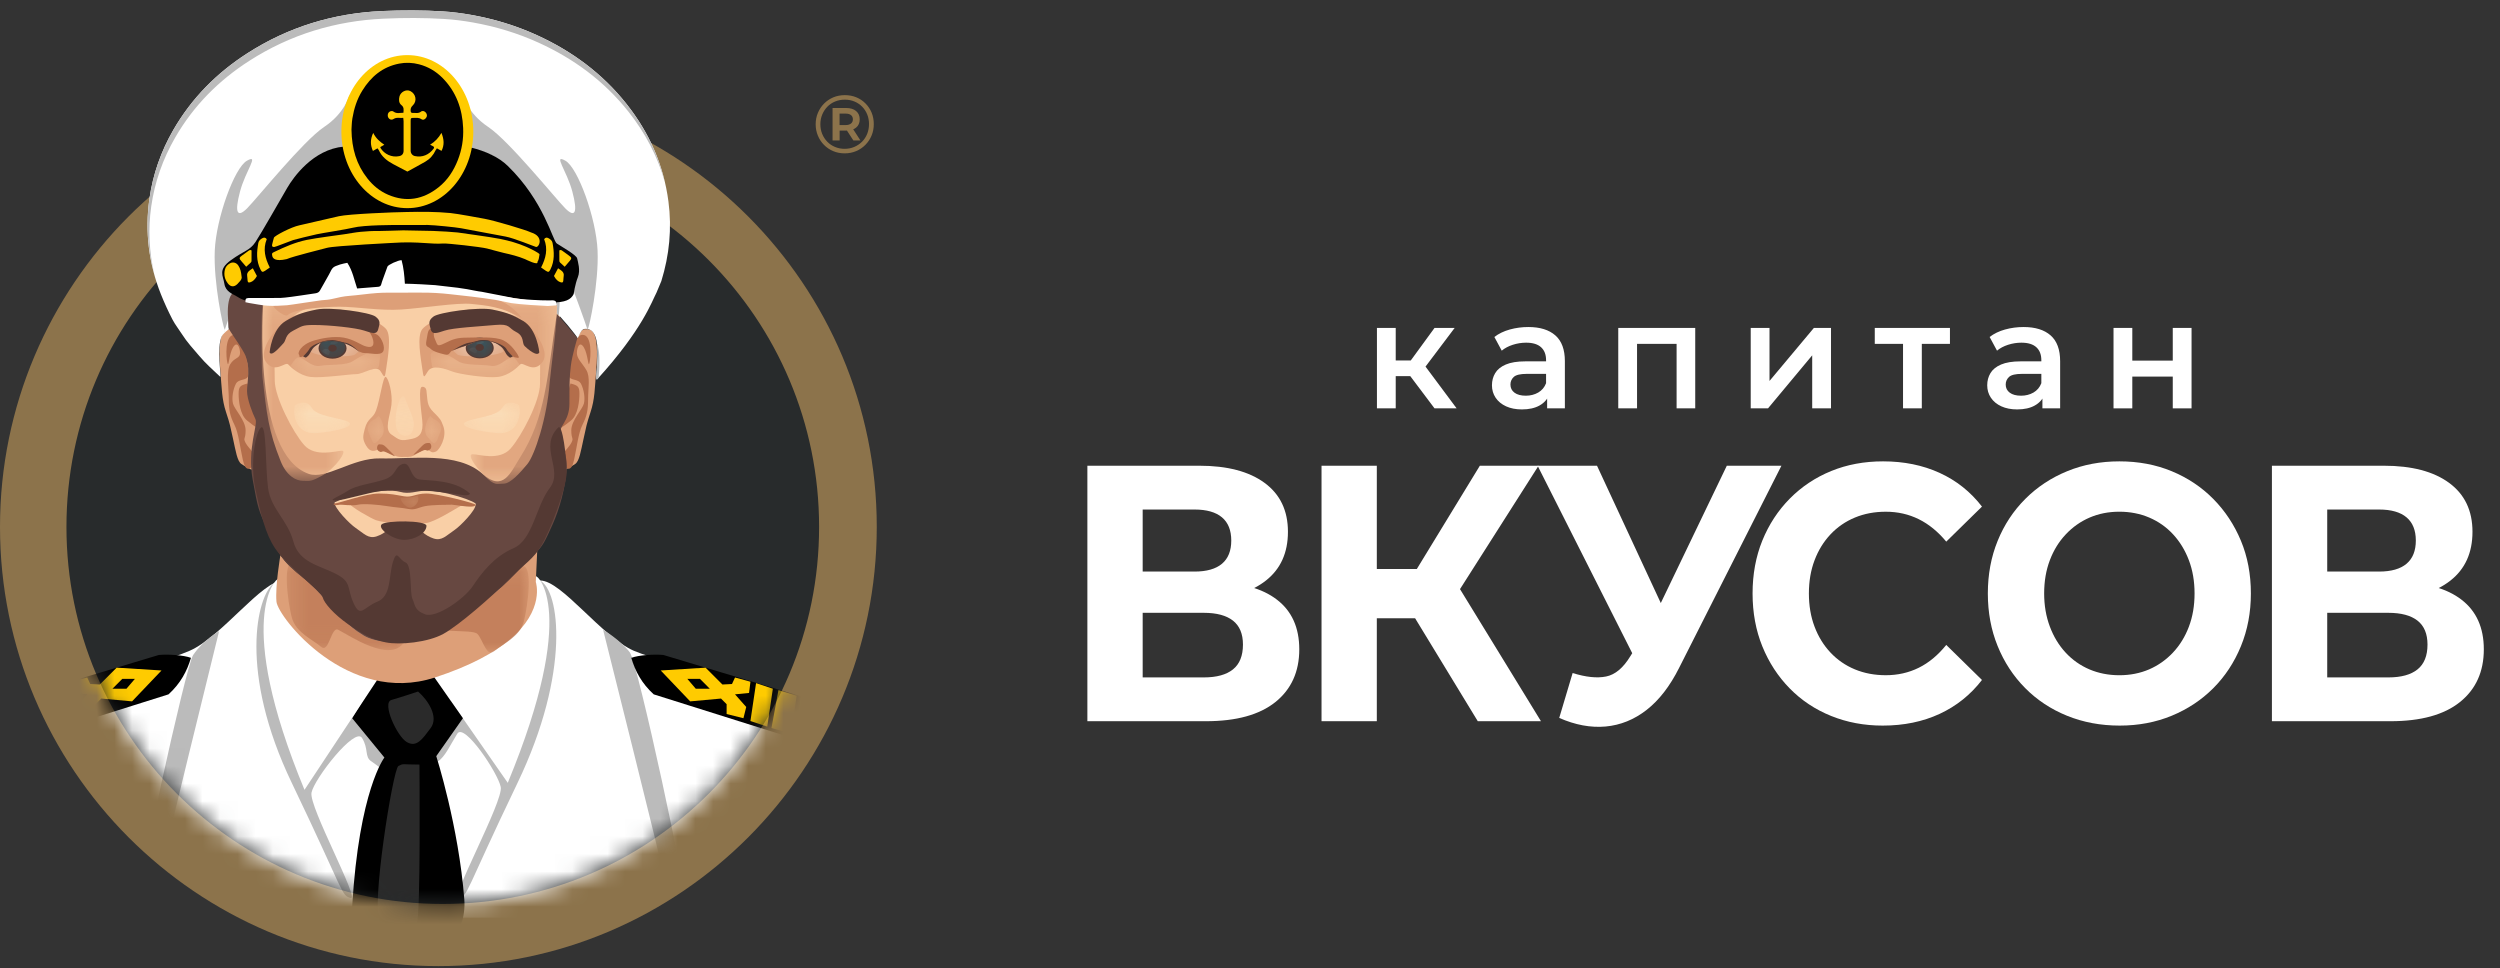 <svg width="142" height="55" viewBox="0 0 142 55" fill="none" xmlns="http://www.w3.org/2000/svg">
<rect x="0" y="0" width="142" height="55" fill="#333333" stroke="none"/>
<path d="M25.378 12.771C15.535 12.771 7.528 20.793 7.528 30.654C7.528 40.515 15.535 48.538 25.378 48.538C35.221 48.538 43.229 40.515 43.229 30.654C43.229 20.793 35.221 12.771 25.378 12.771Z" fill="#1D1D1B"/>
<path d="M0 29.929C0 16.174 11.17 4.983 24.9 4.983C38.63 4.983 49.8 16.174 49.8 29.929C49.8 43.684 38.63 54.875 24.9 54.875C11.17 54.875 0 43.684 0 29.929Z" fill="#8C734B"/>
<path d="M46.525 29.929C46.525 41.756 36.955 51.344 25.149 51.344C13.345 51.344 3.774 41.756 3.774 29.929C3.774 18.102 13.345 8.514 25.149 8.514C36.955 8.514 46.525 18.102 46.525 29.929Z" fill="#282B2C"/>
<mask id="mask0_238_1372" style="mask-type:luminance" maskUnits="userSpaceOnUse" x="3" y="0" width="44" height="52">
<path d="M3.774 -1.90735e-05V29.929C3.774 41.756 13.344 51.343 25.15 51.343C36.955 51.343 46.525 41.756 46.525 29.929V-1.90735e-05H3.774Z" fill="white"/>
</mask>
<g mask="url(#mask0_238_1372)">
<path d="M17.632 41.777C17.678 41.658 17.673 41.561 17.613 41.456C17.457 41.633 17.461 41.712 17.632 41.777Z" fill="black"/>
<path d="M17.851 39.912C17.753 39.94 17.741 39.998 17.774 40.07C17.779 40.081 17.824 40.088 17.837 40.079C17.897 40.036 17.901 39.981 17.851 39.912Z" fill="black"/>
<path d="M17.687 40.599C17.681 40.627 17.672 40.656 17.671 40.684C17.67 40.707 17.681 40.729 17.723 40.753C17.727 40.702 17.732 40.652 17.736 40.602C17.72 40.601 17.703 40.6 17.687 40.599Z" fill="black"/>
<path d="M20.615 40.755H20.614L20.613 40.752L20.615 40.755Z" fill="black"/>
<path fill-rule="evenodd" clip-rule="evenodd" d="M-6.751 42.47L-0.222 40.476C-0.222 40.476 8.935 37.764 10.766 36.966C12.598 36.168 14.875 32.971 16.085 32.974C17.012 32.976 21.392 34.195 23.387 34.764C25.382 34.195 29.761 32.976 30.688 32.974C31.899 32.971 34.176 36.168 36.007 36.966C37.839 37.764 47.473 40.077 47.473 40.077L52.808 44.704L53.047 52.122H-6.274L-6.751 42.47Z" fill="white"/>
<path fill-rule="evenodd" clip-rule="evenodd" d="M34.256 35.769C34.256 35.769 37.6 49.091 37.838 50.288C38.078 51.485 38.794 51.883 38.953 51.485C39.113 51.086 36.23 37.639 35.768 37.046C35.211 36.328 34.256 35.769 34.256 35.769Z" fill="#BBBBBB"/>
<path fill-rule="evenodd" clip-rule="evenodd" d="M12.445 35.849C12.445 35.849 9.141 49.251 8.902 50.447C8.663 51.644 7.946 52.043 7.787 51.644C7.628 51.245 10.552 37.83 10.972 37.205C11.563 36.328 12.445 35.849 12.445 35.849Z" fill="#BBBBBB"/>
<path fill-rule="evenodd" clip-rule="evenodd" d="M30.672 32.977C31.787 33.535 32.424 38.163 29.398 44.465C26.372 50.766 26.611 50.846 26.054 51.006C25.497 51.165 28.602 45.501 28.443 44.704C28.284 43.906 26.372 41.034 25.975 41.672C25.576 42.31 25.281 42.989 24.872 43.248C24.462 43.507 23.705 44.298 23.486 43.424C23.267 42.55 23.347 39.279 23.347 39.279C23.347 39.279 26.691 40.795 27.885 38.801C29.08 36.806 30.672 32.977 30.672 32.977Z" fill="#BBBBBB"/>
<path fill-rule="evenodd" clip-rule="evenodd" d="M15.544 33.137C14.588 33.855 13.545 38.163 16.571 44.464C19.596 50.766 19.358 50.846 19.915 51.006C20.473 51.165 17.535 45.82 17.693 45.023C17.853 44.225 20.162 41.274 20.56 41.912C20.958 42.55 20.688 42.989 21.098 43.248C21.508 43.507 22.264 44.298 22.483 43.424C22.702 42.55 22.622 39.279 22.622 39.279C22.622 39.279 19.278 40.795 18.084 38.801C16.89 36.806 15.544 33.137 15.544 33.137Z" fill="#BBBBBB"/>
<path fill-rule="evenodd" clip-rule="evenodd" d="M30.448 32.737C30.513 32.658 32.902 34.653 28.841 44.465L24.621 38.402C24.621 38.402 27.097 36.781 30.448 32.737Z" fill="white"/>
<path fill-rule="evenodd" clip-rule="evenodd" d="M24.621 38.402C23.984 38.322 21.356 38.561 21.356 38.561L20.003 40.795L21.834 43.028C21.834 43.028 20.401 44.863 20.003 51.484C19.604 58.106 26.691 55.233 26.373 51.085C26.054 46.937 24.78 42.949 24.78 42.949L26.293 40.795L24.621 38.402Z" fill="black"/>
<path fill-rule="evenodd" clip-rule="evenodd" d="M23.825 43.428C22.789 43.428 22.949 43.348 22.631 43.507C22.312 43.667 21.038 51.804 21.595 52.202C22.152 52.601 23.427 52.601 23.665 52.442C23.904 52.282 23.825 43.428 23.825 43.428Z" fill="#2A2A2A"/>
<path fill-rule="evenodd" clip-rule="evenodd" d="M15.783 32.898C15.717 32.819 13.234 35.051 17.295 44.863L21.411 38.641C21.411 38.641 19.133 36.941 15.783 32.898Z" fill="white"/>
<path fill-rule="evenodd" clip-rule="evenodd" d="M31.548 17.262C32.185 17.905 31.469 18.233 31.548 20.055C31.628 21.875 30.991 27.122 30.274 28.3C29.558 29.478 28.293 30.378 27.726 30.425C26.771 30.505 18.41 30.764 17.773 30.228C17.136 29.693 14.986 27.256 14.827 24.043C14.668 20.829 14.031 18.092 14.748 17.342C15.464 16.592 24.78 16.624 26.293 16.624C27.806 16.624 31.548 17.262 31.548 17.262Z" fill="#F9CFA6"/>
<path fill-rule="evenodd" clip-rule="evenodd" d="M12.518 21.091C12.598 22.049 12.598 22.687 12.837 23.404C13.075 24.122 13.075 24.202 13.235 24.92C13.39 25.621 13.473 26.197 13.712 26.356C13.951 26.515 14.107 26.584 14.27 26.675C14.432 26.766 14.668 25 14.508 23.804C14.349 22.607 14.42 21.561 14.026 20.449C13.633 19.336 13.473 18.698 13.155 18.698C12.837 18.698 12.31 18.595 12.518 21.091Z" fill="#DD9F78"/>
<path fill-rule="evenodd" clip-rule="evenodd" d="M14.061 21.782C13.633 21.889 13.553 21.969 13.553 22.368C13.553 22.767 13.633 23.564 14.031 23.883C14.429 24.203 14.827 24.521 14.748 24.123C14.668 23.724 14.061 21.782 14.061 21.782Z" fill="#B46E4B"/>
<path fill-rule="evenodd" clip-rule="evenodd" d="M14.096 21.344C14.028 21.641 13.553 21.49 13.394 21.809C13.234 22.128 13.155 22.607 13.234 22.926C13.314 23.245 13.951 23.883 13.951 24.442C13.951 25 13.792 24.841 13.951 25.159C14.11 25.479 14.827 26.037 14.509 26.356C14.19 26.675 13.951 26.835 13.792 26.117C13.633 25.399 13.553 24.601 13.314 24.123C13.075 23.644 12.996 23.325 12.996 22.686C12.996 22.048 12.836 21.091 13.075 20.692C13.314 20.293 13.633 20.373 13.633 20.054C13.633 19.735 13.473 19.337 13.234 19.735C12.996 20.134 12.996 20.932 12.916 20.613C12.836 20.293 12.757 19.017 13.314 19.017C13.872 19.017 14.19 20.932 14.096 21.344Z" fill="#B46E4B"/>
<path fill-rule="evenodd" clip-rule="evenodd" d="M33.863 21.091C33.783 22.049 33.783 22.687 33.544 23.404C33.306 24.122 33.306 24.202 33.147 24.92C32.991 25.621 32.908 26.197 32.669 26.356C32.43 26.515 32.274 26.584 32.111 26.675C31.949 26.766 31.713 25 31.872 23.804C32.032 22.607 31.961 21.561 32.355 20.449C32.748 19.336 32.908 18.698 33.226 18.698C33.544 18.698 34.071 18.595 33.863 21.091Z" fill="#DD9F78"/>
<path fill-rule="evenodd" clip-rule="evenodd" d="M32.404 21.782C32.833 21.889 32.912 21.969 32.912 22.368C32.912 22.767 32.833 23.564 32.434 23.883C32.036 24.203 31.638 24.521 31.718 24.123C31.797 23.724 32.404 21.782 32.404 21.782Z" fill="#B46E4B"/>
<path fill-rule="evenodd" clip-rule="evenodd" d="M32.304 21.344C32.372 21.641 32.847 21.49 33.006 21.809C33.165 22.128 33.245 22.607 33.165 22.926C33.086 23.245 32.449 23.883 32.449 24.442C32.449 25 32.608 24.841 32.449 25.159C32.289 25.479 31.573 26.037 31.891 26.356C32.21 26.675 32.449 26.835 32.608 26.117C32.767 25.399 32.847 24.601 33.086 24.123C33.325 23.644 33.404 23.325 33.404 22.686C33.404 22.048 33.539 21.41 33.3 21.012C33.061 20.613 32.767 20.373 32.767 20.054C32.767 19.735 32.926 19.337 33.165 19.735C33.404 20.134 33.404 20.932 33.483 20.613C33.563 20.293 33.643 19.017 33.086 19.017C32.528 19.017 32.21 20.932 32.304 21.344Z" fill="#B46E4B"/>
<path fill-rule="evenodd" clip-rule="evenodd" d="M15.927 31.532C16.23 31.973 16.603 32.336 17.216 32.818C18.331 33.696 18.808 34.573 19.445 35.132C20.082 35.69 20.003 35.69 20.64 36.089C21.276 36.487 22.471 36.567 23.745 36.408C25.019 36.248 25.293 35.824 25.815 35.45C26.373 35.052 26.612 34.653 27.726 33.935C28.775 33.26 29.876 31.861 30.354 31.462C30.417 31.409 30.469 31.356 30.513 31.302L30.433 33.057C30.433 33.057 30.985 34.636 28.929 36.349C28.063 37.072 26.732 37.819 24.701 38.482C19.74 40.1 15.783 35.052 15.703 34.174C15.623 33.297 15.927 31.532 15.927 31.532Z" fill="#DD9F78"/>
<mask id="mask1_238_1372" style="mask-type:luminance" maskUnits="userSpaceOnUse" x="16" y="31" width="7" height="6">
<path d="M16.288 31.912H22.957V36.926H16.288V31.912Z" fill="white"/>
</mask>
<g mask="url(#mask1_238_1372)">
<g opacity="0.62">
<path fill-rule="evenodd" clip-rule="evenodd" d="M22.949 36.487C22.152 37.684 19.843 36.089 19.206 35.769C18.803 35.567 18.691 37.146 18.232 36.737C17.773 36.328 16.798 35.944 16.569 35.059C16.34 34.174 16.017 31.743 16.696 31.921C17.375 32.099 23.214 36.089 22.949 36.487Z" fill="#B46E4B"/>
</g>
</g>
<mask id="mask2_238_1372" style="mask-type:luminance" maskUnits="userSpaceOnUse" x="24" y="32" width="7" height="6">
<path d="M24.057 32.152H30.035V37.069H24.057V32.152Z" fill="white"/>
</mask>
<g mask="url(#mask2_238_1372)">
<g opacity="0.62">
<path fill-rule="evenodd" clip-rule="evenodd" d="M24.063 35.291C24.461 36.088 26.798 35.689 27.117 36.008C27.435 36.328 27.632 37.386 28.091 36.976C28.55 36.567 29.525 36.183 29.754 35.298C29.983 34.413 30.306 31.983 29.627 32.161C28.948 32.339 23.85 34.863 24.063 35.291Z" fill="#B46E4B"/>
</g>
</g>
<path d="M8.488 11.28C8.687 9.892 9.147 8.592 9.845 7.381C10.886 5.576 12.31 4.144 14.048 3.028C16.382 1.528 18.948 0.751 21.7 0.628C22.849 0.575 24.003 0.574 25.154 0.647C25.694 0.681 26.229 0.751 26.761 0.845C28.053 1.075 29.302 1.452 30.499 1.998C32.491 2.906 34.214 4.175 35.586 5.905C36.877 7.533 37.697 9.371 37.968 11.449C38.169 12.986 38.021 14.491 37.564 15.966C37.55 16.01 37.314 16.563 37.288 16.624C37.036 17.093 36.503 18.708 33.927 21.538C33.672 21.818 34.472 18.538 33.198 18.682C32.963 18.708 32.869 19.21 32.797 19.199C32.797 19.118 31.73 17.82 31.628 17.82C31.6 17.774 31.891 13.8 31.867 13.752C31.577 13.192 30.506 10.616 28.523 9.125C28.204 8.886 26.19 8.647 26.19 8.647C26.286 8.246 26.325 7.837 26.307 7.42C26.261 6.334 25.914 5.368 25.139 4.581C24.765 4.202 24.319 3.938 23.806 3.804C23.433 3.706 23.05 3.689 22.668 3.764C21.732 3.947 21.069 4.505 20.579 5.298C20.278 5.784 20.107 6.318 20.015 6.878C19.976 7.113 19.976 7.355 19.964 7.513C19.967 7.718 19.994 7.916 20.001 8.11C20.002 8.168 20.01 8.335 20.002 8.328C19.93 8.348 19.752 8.389 19.684 8.408C19.404 8.485 18.459 8.688 18.172 8.807C17.695 9.002 17.343 9.318 16.977 9.684C16.711 9.949 14.552 13.741 14.429 13.992C14.402 14.046 13.929 14.204 13.871 14.231C13.379 14.46 12.69 15.188 12.677 15.188C12.522 15.824 12.705 15.983 12.996 16.704C13.087 16.93 12.94 18.535 12.996 18.698C12.996 18.698 12.677 18.937 12.598 19.097C12.293 19.707 12.573 21.463 12.518 21.41C12.095 21.008 11.702 20.671 11.323 20.222C10.98 19.818 10.618 19.431 10.334 18.979C10.156 18.697 9.942 18.435 9.791 18.139C9.553 17.678 9.335 17.203 9.142 16.72C8.444 14.968 8.219 13.152 8.488 11.28Z" fill="white"/>
<path d="M12.73 16.084C12.745 16.355 12.858 16.569 13.023 16.951C13.019 16.838 13.012 16.745 12.995 16.704C12.888 16.438 12.796 16.249 12.73 16.084Z" fill="#BBBBBB"/>
<path d="M8.592 11.712C8.792 10.324 9.251 9.024 9.95 7.813C10.991 6.008 12.415 4.576 14.152 3.46C16.486 1.96 19.052 1.183 21.805 1.06C22.954 1.007 24.107 1.006 25.259 1.079C25.799 1.113 26.334 1.183 26.866 1.277C28.158 1.507 29.407 1.884 30.604 2.43C32.596 3.338 34.319 4.607 35.691 6.337C36.654 7.551 37.354 8.883 37.761 10.344C37.378 8.714 36.643 7.238 35.586 5.905C34.214 4.175 32.491 2.906 30.5 1.998C29.302 1.452 28.053 1.075 26.761 0.845C26.229 0.751 25.694 0.68 25.154 0.646C24.003 0.574 22.849 0.575 21.7 0.627C18.948 0.752 16.382 1.528 14.048 3.027C12.31 4.144 10.886 5.575 9.845 7.381C9.147 8.592 8.687 9.891 8.488 11.28C8.277 12.743 8.379 14.169 8.762 15.56C8.472 14.306 8.404 13.024 8.592 11.712Z" fill="#BBBBBB"/>
<path d="M26.363 8.669C26.401 8.399 26.424 8.128 26.412 7.852C26.396 7.468 26.326 7.107 26.229 6.756C26.267 6.972 26.297 7.192 26.307 7.419C26.325 7.837 26.286 8.246 26.19 8.647C26.19 8.647 26.264 8.656 26.363 8.669Z" fill="#BBBBBB"/>
<path d="M31.971 14.184C31.944 14.131 31.903 14.045 31.861 13.958C31.82 14.777 31.604 17.78 31.628 17.82C31.644 17.82 31.689 17.86 31.744 17.913C31.796 16.948 31.991 14.223 31.971 14.184Z" fill="#BBBBBB"/>
<path d="M33.91 19.522C34.033 20.429 33.763 21.718 33.927 21.538C33.955 21.507 33.975 21.481 34.003 21.451C34.047 20.892 34.114 20.03 33.91 19.522Z" fill="#BBBBBB"/>
<path d="M19.844 5.403C19.844 5.403 19.605 6.413 18.41 7.211C17.216 8.009 14.588 11.279 14.031 11.838C13.473 12.396 13.314 12.077 13.633 10.881C13.951 9.684 14.747 8.726 14.031 9.126C13.314 9.524 12.279 12.396 12.199 14.231C12.12 16.066 12.677 18.618 12.757 18.698C12.837 18.778 12.359 19.735 13.553 16.544C14.747 13.354 16.701 9.401 18.352 8.745C20.003 8.088 19.494 9.315 19.988 7.824C20.48 6.333 19.844 5.403 19.844 5.403Z" fill="#BBBBBB"/>
<path d="M26.297 5.403C26.297 5.403 26.537 6.413 27.731 7.211C28.926 8.009 31.553 11.279 32.111 11.838C32.668 12.396 32.827 12.077 32.509 10.881C32.19 9.684 31.394 8.726 32.111 9.126C32.827 9.524 33.863 12.396 33.942 14.231C34.022 16.066 33.464 18.618 33.385 18.698C33.305 18.778 33.783 19.735 32.588 16.544C31.394 13.354 29.441 9.401 27.79 8.745C26.139 8.088 26.647 9.315 26.154 7.824C25.661 6.333 26.297 5.403 26.297 5.403Z" fill="#BBBBBB"/>
<path fill-rule="evenodd" clip-rule="evenodd" d="M24.223 22.208C24.302 22.766 24.223 23.006 24.621 23.405C25.019 23.803 25.038 23.829 25.178 24.203C25.417 24.841 24.939 25.558 24.78 25.638C24.509 25.773 24.453 25.616 24.312 25.555C24.228 25.519 24.113 25.519 23.904 25.638C23.347 25.957 23.511 25.957 22.79 25.957C22.153 25.957 21.914 25.319 21.595 25.479C21.277 25.638 21.038 25.718 20.799 25.319C20.56 24.92 20.623 24.749 20.719 24.362C20.878 23.724 21.177 23.803 21.357 23.325C21.595 22.686 21.754 21.33 21.914 21.41C22.073 21.49 22.311 22.368 22.232 23.006C22.153 23.644 21.808 24.397 22.232 24.681C22.71 25 22.71 25.079 23.427 24.92C23.815 24.834 24.063 24.601 23.984 23.883C23.904 23.165 23.745 21.968 23.984 21.968C24.223 21.968 24.223 22.208 24.223 22.208Z" fill="#DD9F78"/>
<path fill-rule="evenodd" clip-rule="evenodd" d="M24.382 25.16C24.223 25.16 24.143 25.16 23.984 25.319C23.781 25.522 23.704 25.593 23.506 25.798C23.365 25.944 24.016 25.552 24.143 25.558C24.271 25.565 24.223 25.638 24.382 25.558C24.584 25.458 24.483 25.16 24.382 25.16Z" fill="#B46E4B"/>
<path fill-rule="evenodd" clip-rule="evenodd" d="M21.532 25.239C21.692 25.239 21.771 25.239 21.93 25.399C22.134 25.602 22.21 25.672 22.408 25.877C22.55 26.024 21.899 25.632 21.771 25.638C21.643 25.645 21.692 25.718 21.532 25.638C21.331 25.538 21.431 25.239 21.532 25.239Z" fill="#B46E4B"/>
<path fill-rule="evenodd" clip-rule="evenodd" d="M29.637 18.06C28.522 17.422 27.567 17.342 26.771 17.262C25.975 17.182 23.984 17.502 22.789 17.581C21.595 17.661 20.255 17.422 19.286 17.422C18.251 17.422 16.658 17.581 16.34 17.9C16.171 18.07 15.146 17.262 15.623 17.182C16.101 17.102 21.914 16.225 23.506 16.305C25.098 16.385 26.452 16.624 27.726 16.863C29 17.102 29.637 18.06 29.637 18.06Z" fill="#DD9F78"/>
<path fill-rule="evenodd" clip-rule="evenodd" d="M31.628 17.821L32.797 19.199C32.797 19.199 32.504 20.134 32.424 20.772C32.344 21.41 32.344 21.889 32.344 22.926C32.344 23.963 31.707 24.202 31.787 24.761C31.867 25.319 32.255 25.768 32.185 26.675C32.105 27.712 31.787 28.909 31.389 29.786C30.991 30.664 30.832 31.063 30.354 31.462C29.876 31.861 28.775 33.26 27.726 33.934C26.611 34.652 26.373 35.051 25.815 35.45C25.293 35.824 25.019 36.248 23.745 36.407C22.471 36.567 21.277 36.487 20.64 36.088C20.002 35.69 20.082 35.69 19.445 35.131C18.808 34.572 18.331 33.695 17.216 32.817C16.101 31.94 15.783 31.462 15.225 30.185C14.668 28.909 14.668 28.988 14.349 27.233C14.031 25.479 14.668 24.122 14.508 23.804C14.349 23.484 14.031 22.687 14.031 22.208C14.031 21.729 14.27 20.772 13.871 20.054C13.474 19.336 12.995 18.778 12.995 18.618C12.995 18.459 12.677 16.465 13.553 16.544C14.429 16.624 15.066 16.305 14.986 16.863C14.907 17.422 14.349 25.798 17.535 26.915C18.521 27.261 20.031 25.999 21.595 26.037C23.404 26.082 25.974 25.638 27.408 26.915C28.594 27.971 29 26.835 29.558 25.957C30.981 23.716 31.071 21.49 31.628 17.821Z" fill="#674841"/>
<mask id="mask3_238_1372" style="mask-type:luminance" maskUnits="userSpaceOnUse" x="26" y="17" width="6" height="11">
<path d="M26.736 17.086H31.637V27.491H26.736V17.086Z" fill="white"/>
</mask>
<g mask="url(#mask3_238_1372)">
<g opacity="0.82">
<path fill-rule="evenodd" clip-rule="evenodd" d="M31.628 17.262C31.708 18.06 31.271 21.093 31.23 21.65C31.071 23.804 30.354 25.877 29.956 26.356C29.558 26.835 29 27.473 28.602 27.473C28.204 27.473 28.124 27.633 27.487 26.994C26.921 26.427 26.532 25.798 26.85 25.798C27.169 25.798 28.363 26.197 29 25.479C29.637 24.761 30.672 22.766 30.672 21.809C30.672 20.852 30.742 20.138 30.513 19.496C30.29 18.87 29.826 18.22 29.239 17.9C28.77 17.645 27.886 17.182 28.363 17.103C28.841 17.023 31.628 17.262 31.628 17.262Z" fill="#DD9F78"/>
</g>
</g>
<mask id="mask4_238_1372" style="mask-type:luminance" maskUnits="userSpaceOnUse" x="14" y="17" width="6" height="11">
<path d="M14.853 17.173H19.507V27.318H14.853V17.173Z" fill="white"/>
</mask>
<g mask="url(#mask4_238_1372)">
<g opacity="0.82">
<path fill-rule="evenodd" clip-rule="evenodd" d="M14.906 17.183C14.827 17.98 14.843 20.856 14.906 21.411C15.147 23.518 15.241 24.448 15.942 26.197C16.277 27.034 16.818 27.313 17.215 27.313C17.614 27.313 17.631 27.384 18.331 26.995C19.047 26.596 19.746 25.599 19.428 25.599C19.109 25.599 17.915 25.998 17.278 25.279C16.641 24.561 15.606 22.567 15.606 21.61C15.606 20.652 15.527 19.935 15.765 19.297C16.004 18.659 16.561 17.941 17.039 17.701C17.517 17.462 17.995 17.302 17.517 17.223C17.039 17.143 14.906 17.183 14.906 17.183Z" fill="#DD9F78"/>
</g>
</g>
<path d="M32.583 16.704C32.424 17.023 32.122 17.182 31.31 17.182C30.115 17.182 25.576 16.225 23.984 16.305C22.392 16.384 20.64 16.305 19.365 16.544C18.092 16.784 16.022 17.182 14.986 17.182C13.951 17.182 13.656 16.963 13.445 16.834C13.235 16.704 12.813 16.575 12.745 16.121C12.677 15.666 12.36 15.322 13.116 14.777C13.871 14.231 14.19 14.231 14.508 13.752C14.827 13.273 15.982 11.239 16.32 10.661C16.659 10.082 17.773 8.487 19.525 8.327C21.277 8.168 26.771 7.41 28.841 9.424C30.911 11.439 31.389 13.672 31.628 13.832C31.867 13.991 32.743 14.483 32.782 14.676C32.822 14.869 32.981 15.348 32.822 15.746C32.663 16.145 32.583 16.704 32.583 16.704Z" fill="black"/>
<path d="M22.81 14.777C22.587 14.783 22.044 15.046 22.009 15.14C21.921 15.382 21.832 15.623 21.745 15.866C21.711 15.961 21.678 16.057 21.653 16.155C21.629 16.245 21.57 16.282 21.486 16.29C21.279 16.308 20.483 16.37 20.285 16.385C20.116 15.891 20.029 15.383 19.728 14.928C19.596 14.958 19.449 14.978 19.31 15.025C18.89 15.167 18.897 15.174 18.694 15.578C18.589 15.785 18.229 16.388 18.177 16.494C18.123 16.604 18.024 16.643 17.916 16.66C17.645 16.704 17.373 16.738 17.102 16.781C16.949 16.805 16.171 16.919 15.932 16.923C15.375 16.93 14.818 16.925 14.26 16.925C14.213 16.925 14.164 16.923 14.117 16.927C13.962 16.939 13.934 16.974 13.941 17.166C14.009 17.181 14.083 17.2 14.157 17.212C14.511 17.267 14.864 17.345 15.221 17.366C15.578 17.388 15.938 17.36 16.297 17.339C16.438 17.331 18.161 17.061 18.253 17.055C18.473 17.042 18.695 17.023 18.908 16.971C19.216 16.895 19.523 16.829 19.842 16.805C20.36 16.765 20.875 16.684 21.393 16.646C21.786 16.616 22.183 16.625 22.578 16.622C23.009 16.619 23.441 16.626 23.872 16.621C24.454 16.615 25.033 16.648 25.61 16.715C26.008 16.761 26.407 16.799 26.804 16.849C27.242 16.904 27.68 16.96 28.116 17.03C28.428 17.08 28.735 17.165 29.047 17.217C29.465 17.288 30.848 17.374 31.117 17.381C31.164 17.382 31.565 17.346 31.628 17.342C31.635 17.244 31.628 17.023 31.297 17.061C31.201 17.061 31.12 17.057 31.039 17.061C30.855 17.07 29.68 17.015 29.279 16.949C29.115 16.922 27.509 16.591 27.372 16.575C27.088 16.541 26.808 16.473 26.526 16.424C26.351 16.393 26.174 16.368 25.997 16.344C25.767 16.313 24.913 16.219 24.718 16.196C24.547 16.176 23.338 16.114 22.997 16.114C22.97 15.656 22.928 15.212 22.81 14.777Z" fill="white"/>
<path d="M19.391 7.477C19.391 9.877 21.069 11.823 23.138 11.823C25.207 11.823 26.884 9.877 26.884 7.477C26.884 5.076 25.207 3.13 23.138 3.13C21.069 3.13 19.391 5.076 19.391 7.477Z" fill="#FFCB00"/>
<path d="M21.441 8.425C21.469 8.465 21.5 8.494 21.516 8.53C21.682 8.899 21.98 9.133 22.324 9.318C22.592 9.462 22.862 9.601 23.139 9.746C23.471 9.563 23.82 9.38 24.159 9.182C24.419 9.031 24.613 8.814 24.741 8.538C24.758 8.502 24.785 8.47 24.816 8.424C24.904 8.473 24.985 8.519 25.079 8.571C25.248 8.235 25.221 7.91 25.074 7.546C24.913 7.834 24.706 8.048 24.428 8.221C24.501 8.258 24.548 8.28 24.593 8.304C24.662 8.339 24.673 8.387 24.626 8.449C24.367 8.79 23.988 8.956 23.57 8.866C23.417 8.833 23.325 8.709 23.325 8.553C23.322 7.989 23.322 7.425 23.325 6.86C23.325 6.713 23.343 6.696 23.493 6.696C23.64 6.697 23.788 6.671 23.926 6.766C24.023 6.832 24.117 6.798 24.193 6.706C24.272 6.608 24.27 6.494 24.186 6.394C24.115 6.309 23.999 6.271 23.916 6.339C23.764 6.463 23.595 6.404 23.433 6.414C23.358 6.419 23.331 6.37 23.325 6.3C23.315 6.181 23.339 6.089 23.437 5.998C23.706 5.747 23.629 5.335 23.308 5.173C23.061 5.048 22.747 5.235 22.688 5.485C22.648 5.657 22.648 5.849 22.8 5.969C22.954 6.091 22.929 6.232 22.914 6.405C22.719 6.403 22.534 6.474 22.356 6.342C22.264 6.274 22.137 6.31 22.069 6.399C22.009 6.476 22.008 6.623 22.068 6.702C22.139 6.798 22.248 6.83 22.351 6.761C22.526 6.644 22.708 6.716 22.905 6.696C22.913 6.777 22.924 6.84 22.924 6.904C22.926 7.456 22.926 8.008 22.924 8.561C22.924 8.727 22.84 8.834 22.681 8.868C22.247 8.963 21.822 8.745 21.614 8.407C21.609 8.397 21.609 8.384 21.602 8.353C21.666 8.315 21.736 8.274 21.829 8.22C21.571 8.048 21.349 7.854 21.199 7.548C21.029 7.906 21.025 8.228 21.182 8.574C21.278 8.519 21.355 8.475 21.441 8.425ZM20.015 6.728C20.107 6.168 20.278 5.633 20.579 5.148C21.069 4.355 21.732 3.797 22.668 3.614C23.05 3.539 23.433 3.556 23.806 3.654C24.319 3.788 24.765 4.052 25.139 4.431C25.914 5.218 26.261 6.184 26.307 7.27C26.334 7.899 26.234 8.511 26.002 9.1C25.764 9.703 25.421 10.231 24.914 10.635C24.042 11.33 23.083 11.507 22.043 11.06C21.572 10.857 21.186 10.537 20.87 10.136C20.247 9.348 19.979 8.439 19.964 7.363C19.976 7.205 19.976 6.963 20.015 6.728Z" fill="black"/>
<path d="M23.096 12.042C22.377 12.049 19.808 12.155 19.251 12.281C18.68 12.41 17.18 12.762 17 12.799C16.553 12.889 15.584 13.395 15.558 13.503C15.527 13.631 15.482 13.756 15.458 13.886C15.437 13.997 15.469 14.032 15.58 14.029C15.65 14.027 16.357 13.737 16.65 13.636C16.763 13.598 17.656 13.38 17.988 13.307C18.303 13.237 19.684 13.027 20.048 12.934C20.671 12.775 22.463 12.777 22.726 12.78C23.115 12.784 24.156 12.776 24.287 12.778C24.646 12.783 25.915 12.91 26.19 12.964C26.518 13.03 28.195 13.344 28.707 13.435C29.191 13.521 30.389 14.018 30.447 14.027C30.624 14.054 30.911 13.433 30.171 13.205C29.858 13.054 28.085 12.527 27.514 12.425C27.273 12.382 25.994 12.141 25.59 12.101C24.761 12.021 23.927 12.024 23.096 12.042Z" fill="#FFCB00"/>
<path d="M16.281 14.718C16.703 14.543 18.246 14.169 18.574 14.077C18.996 13.959 22.502 13.785 22.801 13.772C23.418 13.748 24.032 13.799 24.646 13.835C24.819 13.845 24.994 13.843 25.167 13.831C25.418 13.812 27.296 14.024 27.666 14.116C27.985 14.195 28.299 14.295 28.619 14.367C29.028 14.458 29.433 14.556 29.821 14.719C29.869 14.741 30.593 15.108 30.526 14.878C30.609 14.763 30.618 14.606 30.645 14.454C30.658 14.379 30.115 14.116 29.895 14.021C29.422 13.816 28.93 13.676 28.423 13.573C27.848 13.457 26.228 13.242 25.998 13.205C25.868 13.185 24.936 13.124 24.602 13.117C24.219 13.109 23.09 13.083 22.907 13.083C22.692 13.083 21.775 13.126 21.53 13.121C21.184 13.114 20.836 13.134 20.491 13.167C20.176 13.197 19.865 13.26 19.552 13.306C19.345 13.337 17.925 13.522 17.427 13.626C16.776 13.761 16.175 14.022 15.582 14.309C15.439 14.377 15.434 14.392 15.467 14.547C15.493 14.667 15.623 14.869 16.281 14.718Z" fill="#FFCB00"/>
<path d="M15.325 15.194C15.057 14.675 14.924 14.148 15.151 13.586C15.088 13.488 14.999 13.479 14.914 13.524C14.802 13.582 14.697 13.666 14.673 13.797C14.58 14.309 14.547 14.819 14.795 15.304C14.874 15.459 14.909 15.473 15.052 15.383C15.141 15.326 15.227 15.262 15.325 15.194Z" fill="#FFCB00"/>
<path d="M13.718 15.68C13.696 15.467 13.659 15.256 13.531 15.073C13.421 14.916 13.23 14.863 13.065 14.954C12.922 15.034 12.814 15.146 12.774 15.314C12.703 15.606 12.765 15.87 12.946 16.104C13.103 16.306 13.301 16.314 13.484 16.133C13.534 16.084 13.579 16.03 13.625 15.978C13.699 15.893 13.756 15.802 13.718 15.68Z" fill="#FFCB00"/>
<path d="M13.984 15.152C14.08 15.065 14.165 14.99 14.246 14.912C14.267 14.891 14.286 14.858 14.286 14.829C14.289 14.627 14.288 14.424 14.288 14.223C14.206 14.172 14.153 14.219 14.096 14.26C13.979 14.347 13.862 14.435 13.742 14.517C13.58 14.629 13.574 14.686 13.707 14.831C13.8 14.933 13.888 15.04 13.984 15.152Z" fill="#FFCB00"/>
<path d="M14.593 15.677C14.516 15.531 14.442 15.391 14.36 15.237C14.285 15.29 14.214 15.332 14.153 15.385C14.067 15.458 14.018 15.549 14.039 15.671C14.054 15.759 14.052 15.849 14.063 15.938C14.076 16.046 14.11 16.064 14.218 16.032C14.363 15.988 14.483 15.877 14.593 15.677Z" fill="#FFCB00"/>
<path d="M30.733 15.194C31.001 14.675 31.134 14.148 30.907 13.586C30.97 13.488 31.059 13.479 31.144 13.524C31.256 13.582 31.361 13.666 31.385 13.797C31.478 14.309 31.511 14.819 31.263 15.304C31.184 15.459 31.149 15.473 31.006 15.383C30.917 15.326 30.831 15.262 30.733 15.194Z" fill="#FFCB00"/>
<path d="M32.075 15.152C31.979 15.065 31.893 14.99 31.812 14.912C31.791 14.891 31.773 14.858 31.772 14.829C31.769 14.627 31.77 14.424 31.77 14.223C31.852 14.172 31.905 14.219 31.962 14.26C32.079 14.347 32.196 14.435 32.316 14.517C32.478 14.629 32.484 14.686 32.351 14.831C32.258 14.933 32.17 15.04 32.075 15.152Z" fill="#FFCB00"/>
<path d="M31.465 15.677C31.542 15.531 31.616 15.391 31.698 15.237C31.773 15.29 31.844 15.332 31.905 15.385C31.991 15.458 32.04 15.549 32.019 15.671C32.004 15.759 32.006 15.849 31.996 15.938C31.983 16.046 31.948 16.064 31.84 16.032C31.695 15.988 31.575 15.877 31.465 15.677Z" fill="#FFCB00"/>
<path fill-rule="evenodd" clip-rule="evenodd" d="M30.832 20.533C30.329 21.269 29.717 20.533 29.558 20.692C29.398 20.852 28.92 21.331 28.284 21.41C27.647 21.49 26.054 21.251 25.656 21.091C25.286 20.943 24.541 20.692 24.302 21.091C24.063 21.49 24.063 21.49 23.984 20.931C23.904 20.373 23.666 19.097 23.984 18.698C24.302 18.299 25.815 17.581 26.85 17.581C27.886 17.581 29.048 17.786 29.478 18.06C30.354 18.618 31.244 19.93 30.832 20.533Z" fill="#DD9F78"/>
<path fill-rule="evenodd" clip-rule="evenodd" d="M15.089 20.533C15.592 21.269 16.203 20.533 16.362 20.693C16.522 20.852 17 21.331 17.637 21.41C18.273 21.49 19.843 21.251 20.242 21.251C20.64 21.251 21.379 20.693 21.618 21.091C21.856 21.49 21.856 21.49 21.937 20.931C22.016 20.373 22.255 19.097 21.937 18.698C21.618 18.299 20.105 17.582 19.07 17.582C18.035 17.582 16.872 17.786 16.442 18.06C15.566 18.618 14.676 19.93 15.089 20.533Z" fill="#DD9F78"/>
<mask id="mask5_238_1372" style="mask-type:luminance" maskUnits="userSpaceOnUse" x="25" y="19" width="4" height="2">
<path d="M25.743 19.336H28.602V20.246H25.743V19.336Z" fill="white"/>
</mask>
<g mask="url(#mask5_238_1372)">
<g opacity="0.56">
<path fill-rule="evenodd" clip-rule="evenodd" d="M28.602 19.974C28.51 20.036 28.098 20.171 27.647 20.214C26.928 20.282 26.073 20.232 25.974 20.134C25.816 19.974 25.624 19.905 25.84 19.86C26.054 19.815 26.373 19.496 26.85 19.416C27.328 19.336 27.806 19.257 28.204 19.496C28.602 19.735 28.602 19.974 28.602 19.974Z" fill="white"/>
</g>
</g>
<mask id="mask6_238_1372" style="mask-type:luminance" maskUnits="userSpaceOnUse" x="17" y="19" width="4" height="2">
<path d="M17.614 19.368H20.401V20.246H17.614V19.368Z" fill="white"/>
</mask>
<g mask="url(#mask6_238_1372)">
<g opacity="0.56">
<path fill-rule="evenodd" clip-rule="evenodd" d="M17.614 19.974C17.706 20.036 18.046 20.171 18.497 20.214C19.216 20.282 20.072 20.232 20.17 20.134C20.329 19.974 20.52 19.905 20.305 19.86C20.09 19.815 19.771 19.496 19.294 19.416C18.816 19.336 18.41 19.336 18.012 19.576C17.614 19.815 17.614 19.974 17.614 19.974Z" fill="white"/>
</g>
</g>
<path fill-rule="evenodd" clip-rule="evenodd" d="M26.452 19.766C26.452 20.092 26.809 20.355 27.248 20.355C27.688 20.355 28.045 20.092 28.045 19.766C28.045 19.441 27.688 19.177 27.248 19.177C26.809 19.177 26.452 19.441 26.452 19.766Z" fill="#543933"/>
<mask id="mask7_238_1372" style="mask-type:luminance" maskUnits="userSpaceOnUse" x="26" y="19" width="2" height="2">
<path d="M26.532 19.177H27.965V20.294H26.532V19.177Z" fill="white"/>
</mask>
<g mask="url(#mask7_238_1372)">
<g opacity="0.51">
<path fill-rule="evenodd" clip-rule="evenodd" d="M26.532 19.735C26.532 20.044 26.853 20.294 27.248 20.294C27.644 20.294 27.965 20.044 27.965 19.735C27.965 19.427 27.644 19.177 27.248 19.177C26.853 19.177 26.532 19.427 26.532 19.735Z" fill="#137A96"/>
</g>
</g>
<path fill-rule="evenodd" clip-rule="evenodd" d="M18.092 19.785C18.092 20.11 18.448 20.373 18.888 20.373C19.328 20.373 19.684 20.11 19.684 19.785C19.684 19.461 19.328 19.198 18.888 19.198C18.448 19.198 18.092 19.461 18.092 19.785Z" fill="#543933"/>
<mask id="mask8_238_1372" style="mask-type:luminance" maskUnits="userSpaceOnUse" x="18" y="19" width="2" height="2">
<path d="M18.171 19.177H19.605V20.294H18.171V19.177Z" fill="white"/>
</mask>
<g mask="url(#mask8_238_1372)">
<g opacity="0.51">
<path fill-rule="evenodd" clip-rule="evenodd" d="M18.171 19.735C18.171 20.044 18.492 20.294 18.888 20.294C19.284 20.294 19.604 20.044 19.604 19.735C19.604 19.427 19.284 19.177 18.888 19.177C18.492 19.177 18.171 19.427 18.171 19.735Z" fill="#137A96"/>
</g>
</g>
<mask id="mask9_238_1372" style="mask-type:luminance" maskUnits="userSpaceOnUse" x="27" y="19" width="1" height="1">
<path d="M27.051 19.381H27.487V19.576H27.051V19.381Z" fill="white"/>
</mask>
<g mask="url(#mask9_238_1372)">
<g opacity="0.89">
<path fill-rule="evenodd" clip-rule="evenodd" d="M27.487 19.416C27.487 19.496 27.248 19.576 27.169 19.576C27.09 19.576 26.965 19.489 27.139 19.416C27.328 19.336 27.487 19.416 27.487 19.416Z" fill="white"/>
</g>
</g>
<mask id="mask10_238_1372" style="mask-type:luminance" maskUnits="userSpaceOnUse" x="26" y="19" width="2" height="2">
<path d="M26.67 19.735H27.089V20.076H26.67V19.735Z" fill="white"/>
</mask>
<g mask="url(#mask10_238_1372)">
<g opacity="0.89">
<path fill-rule="evenodd" clip-rule="evenodd" d="M26.85 19.735C27.01 19.735 27.089 19.815 27.089 19.895C27.089 19.975 27.089 20.134 26.93 20.055C26.771 19.975 26.611 19.895 26.691 19.815C26.771 19.735 26.85 19.735 26.85 19.735Z" fill="white"/>
</g>
</g>
<mask id="mask11_238_1372" style="mask-type:luminance" maskUnits="userSpaceOnUse" x="18" y="19" width="2" height="1">
<path d="M18.77 19.381H19.206V19.576H18.77V19.381Z" fill="white"/>
</mask>
<g mask="url(#mask11_238_1372)">
<g opacity="0.89">
<path fill-rule="evenodd" clip-rule="evenodd" d="M19.206 19.416C19.206 19.496 18.967 19.576 18.888 19.576C18.809 19.576 18.684 19.489 18.858 19.416C19.047 19.336 19.206 19.416 19.206 19.416Z" fill="white"/>
</g>
</g>
<mask id="mask12_238_1372" style="mask-type:luminance" maskUnits="userSpaceOnUse" x="18" y="19" width="1" height="2">
<path d="M18.309 19.815H18.729V20.156H18.309V19.815Z" fill="white"/>
</mask>
<g mask="url(#mask12_238_1372)">
<g opacity="0.89">
<path fill-rule="evenodd" clip-rule="evenodd" d="M18.49 19.815C18.649 19.815 18.729 19.895 18.729 19.975C18.729 20.055 18.729 20.214 18.569 20.134C18.41 20.055 18.251 19.975 18.33 19.895C18.41 19.815 18.49 19.815 18.49 19.815Z" fill="white"/>
</g>
</g>
<path fill-rule="evenodd" clip-rule="evenodd" d="M27.01 19.735C27.01 19.845 27.116 19.934 27.249 19.934C27.38 19.934 27.487 19.845 27.487 19.735C27.487 19.625 27.38 19.536 27.249 19.536C27.116 19.536 27.01 19.625 27.01 19.735Z" fill="#543933"/>
<mask id="mask13_238_1372" style="mask-type:luminance" maskUnits="userSpaceOnUse" x="26" y="22" width="4" height="3">
<path d="M26.344 22.868H29.522V24.605H26.344V22.868Z" fill="white"/>
</mask>
<g mask="url(#mask13_238_1372)">
<g opacity="0.42">
<path fill-rule="evenodd" clip-rule="evenodd" d="M29.478 23.006C29.637 23.564 29.398 24.681 28.283 24.601C27.169 24.522 25.974 24.203 26.452 23.963C26.93 23.724 28.238 23.665 28.523 23.166C28.841 22.607 29.478 23.006 29.478 23.006Z" fill="#FDEECE"/>
</g>
</g>
<mask id="mask14_238_1372" style="mask-type:luminance" maskUnits="userSpaceOnUse" x="16" y="22" width="4" height="3">
<path d="M16.71 22.868H19.888V24.605H16.71V22.868Z" fill="white"/>
</mask>
<g mask="url(#mask14_238_1372)">
<g opacity="0.42">
<path fill-rule="evenodd" clip-rule="evenodd" d="M16.754 23.006C16.595 23.564 16.834 24.681 17.948 24.601C19.063 24.522 20.258 24.203 19.78 23.963C19.302 23.724 17.994 23.665 17.71 23.166C17.391 22.607 16.754 23.006 16.754 23.006Z" fill="#FDEECE"/>
</g>
</g>
<mask id="mask15_238_1372" style="mask-type:luminance" maskUnits="userSpaceOnUse" x="22" y="22" width="2" height="3">
<path d="M22.471 22.512H23.509V24.761H22.471V22.512Z" fill="white"/>
</mask>
<g mask="url(#mask15_238_1372)">
<g opacity="0.42">
<path fill-rule="evenodd" clip-rule="evenodd" d="M23.506 24.171C23.437 24.77 23.108 24.844 22.79 24.694C22.471 24.544 22.391 23.947 22.55 23.199C22.71 22.452 22.949 22.377 23.029 22.675C23.108 22.975 23.551 23.783 23.506 24.171Z" fill="#FDEECE"/>
</g>
</g>
<mask id="mask16_238_1372" style="mask-type:luminance" maskUnits="userSpaceOnUse" x="24" y="19" width="6" height="3">
<path d="M24.462 19.975H29.558V21.649H24.462V19.975Z" fill="white"/>
</mask>
<g mask="url(#mask16_238_1372)">
<g opacity="0.38">
<path fill-rule="evenodd" clip-rule="evenodd" d="M29.558 20.778C29.249 20.333 29.203 20.244 28.957 20.333C28.71 20.422 28.325 20.867 27.863 20.778C27.401 20.689 26.399 20.778 26.014 20.511C25.629 20.244 25.107 20.002 24.906 19.989C24.705 19.977 24.396 19.889 24.474 20.333C24.551 20.778 24.474 20.956 24.782 20.956C25.09 20.956 25.4 21.007 25.977 21.292C26.554 21.578 28.094 21.756 28.556 21.578C29.018 21.4 29.558 20.778 29.558 20.778Z" fill="#F9CFA6"/>
</g>
</g>
<mask id="mask17_238_1372" style="mask-type:luminance" maskUnits="userSpaceOnUse" x="16" y="19" width="6" height="3">
<path d="M16.499 19.975H21.595V21.642H16.499V19.975Z" fill="white"/>
</mask>
<g mask="url(#mask17_238_1372)">
<g opacity="0.38">
<path fill-rule="evenodd" clip-rule="evenodd" d="M16.499 20.778C16.808 20.333 16.854 20.244 17.1 20.333C17.346 20.422 17.732 20.867 18.194 20.778C18.656 20.689 19.657 20.778 20.042 20.512C20.428 20.244 20.95 20.002 21.151 19.99C21.352 19.978 21.66 19.889 21.583 20.333C21.506 20.778 21.583 20.956 21.275 20.956C20.967 20.956 21.296 20.965 20.719 21.251C20.143 21.537 17.963 21.757 17.501 21.579C17.038 21.4 16.499 20.778 16.499 20.778Z" fill="#F9CFA6"/>
</g>
</g>
<mask id="mask18_238_1372" style="mask-type:luminance" maskUnits="userSpaceOnUse" x="24" y="23" width="2" height="3">
<path d="M24.148 23.639H25.062V25.172H24.148V23.639Z" fill="white"/>
</mask>
<g mask="url(#mask18_238_1372)">
<g opacity="0.38">
<path fill-rule="evenodd" clip-rule="evenodd" d="M24.621 23.803C24.86 23.883 25.178 24.123 25.019 24.521C24.86 24.921 24.78 25.239 24.621 25.159C24.461 25.08 24.461 25 24.302 24.841C23.908 24.446 24.382 23.564 24.461 23.644L24.621 23.803Z" fill="#F9CFA6"/>
</g>
</g>
<mask id="mask19_238_1372" style="mask-type:luminance" maskUnits="userSpaceOnUse" x="20" y="23" width="2" height="3">
<path d="M20.883 23.639H21.797V25.172H20.883V23.639Z" fill="white"/>
</mask>
<g mask="url(#mask19_238_1372)">
<g opacity="0.38">
<path fill-rule="evenodd" clip-rule="evenodd" d="M21.324 23.803C21.085 23.883 20.767 24.123 20.926 24.521C21.085 24.921 21.165 25.239 21.324 25.159C21.483 25.08 21.483 25 21.643 24.841C22.037 24.446 21.563 23.564 21.483 23.644C21.404 23.724 21.324 23.803 21.324 23.803Z" fill="#F9CFA6"/>
</g>
</g>
<path fill-rule="evenodd" clip-rule="evenodd" d="M26.293 28.67C26.374 28.714 27 28.543 27.01 28.67C27.032 28.975 26.153 29.88 25.816 30.105C25.337 30.425 25.098 30.743 24.621 30.584C24.143 30.425 23.637 30.009 23.89 29.738C24.143 29.467 26.293 28.67 26.293 28.67Z" fill="#F9CFA6"/>
<path fill-rule="evenodd" clip-rule="evenodd" d="M19.722 28.55C19.641 28.594 19.015 28.423 19.006 28.55C18.983 28.856 19.862 29.76 20.2 29.986C20.678 30.305 20.917 30.624 21.394 30.465C21.872 30.305 22.378 29.889 22.125 29.619C21.872 29.348 19.722 28.55 19.722 28.55Z" fill="#F9CFA6"/>
<path fill-rule="evenodd" clip-rule="evenodd" d="M19.047 28.59C18.877 28.395 21.675 27.633 22.756 27.944C23.208 28.074 23.652 27.906 24.064 27.872C25.056 27.791 27.282 28.535 27.01 28.67C26.738 28.804 19.047 28.59 19.047 28.59Z" fill="#F9CFA6"/>
<path fill-rule="evenodd" clip-rule="evenodd" d="M26.134 28.75C25.736 28.989 24.701 29.627 24.223 29.707C23.745 29.787 22.877 29.707 22.471 29.707C22.073 29.707 21.595 29.627 21.356 29.547C21.117 29.467 19.843 28.75 19.843 28.59C19.843 28.43 19.613 28.694 20.162 28.59C20.711 28.487 23.028 28.59 23.665 28.59C24.302 28.59 25.895 28.67 26.293 28.67C26.691 28.67 26.134 28.75 26.134 28.75Z" fill="#DD9F78"/>
<path fill-rule="evenodd" clip-rule="evenodd" d="M27.01 28.67C27.01 28.737 26.92 28.767 26.785 28.774C26.447 28.792 25.827 28.67 25.656 28.67C25.417 28.67 24.541 28.67 24.143 28.749C23.745 28.829 23.586 28.989 23.188 28.909C22.789 28.829 22.471 28.829 21.993 28.749C21.516 28.67 20.64 28.59 20.321 28.67C20.003 28.749 19.396 28.647 19.286 28.67C18.888 28.749 18.888 28.59 19.047 28.59C19.207 28.59 20.799 28.032 21.516 28.032C22.232 28.032 22.471 28.111 22.949 28.191C23.426 28.271 23.586 28.032 24.223 28.032C24.86 28.032 27.01 28.59 27.01 28.67Z" fill="#B46E4B"/>
<path fill-rule="evenodd" clip-rule="evenodd" d="M21.436 19.017C21.675 19.177 21.913 19.735 21.755 19.975C21.595 20.213 21.038 20.054 20.719 20.054C20.401 20.054 20.189 19.789 19.843 19.576C19.45 19.333 18.331 19.257 17.932 19.576C17.58 19.857 17.694 20.054 17.295 20.213C16.898 20.373 17.056 20.213 16.977 20.134C16.898 20.054 17.056 19.576 17.852 19.337C18.249 19.217 18.969 19.078 19.525 19.177C20.085 19.277 20.48 19.576 20.719 19.655C21.03 19.76 21.276 19.735 21.197 19.337C21.117 18.937 20.799 18.698 21.117 18.858L21.436 19.017Z" fill="#B46E4B"/>
<path fill-rule="evenodd" clip-rule="evenodd" d="M17.216 20.246C17.342 20.294 17.342 20.373 17.497 20.214C17.652 20.054 17.664 19.852 17.89 19.674C18.116 19.496 18.404 19.321 18.919 19.369C19.433 19.416 19.697 19.547 19.923 19.655C20.202 19.788 20.52 20.091 20.48 20.054C20.413 19.991 19.963 19.51 19.621 19.463C19.278 19.416 19.046 19.257 18.581 19.337C18.116 19.416 17.652 19.655 17.574 19.815C17.497 19.975 17.216 20.246 17.216 20.246Z" fill="#543933"/>
<path fill-rule="evenodd" clip-rule="evenodd" d="M29.398 20.134C29.478 20.294 29.558 20.374 29.239 20.294C28.921 20.214 28.602 19.576 28.204 19.496C27.806 19.416 27.567 19.177 27.01 19.416C26.452 19.656 25.974 19.815 25.736 19.895C25.497 19.974 25.576 20.214 25.258 20.134C24.94 20.054 24.621 19.974 24.462 19.815C24.302 19.656 24.143 19.735 24.223 19.336C24.302 18.937 24.302 18.619 24.541 18.698C24.78 18.778 24.541 18.937 24.701 19.257C24.86 19.576 24.78 19.735 25.258 19.496C25.736 19.257 25.974 19.177 26.532 19.177C27.089 19.177 28.125 19.097 28.602 19.336C29.08 19.576 29.398 20.134 29.398 20.134Z" fill="#B46E4B"/>
<path fill-rule="evenodd" clip-rule="evenodd" d="M29.129 20.246C29 20.294 29 20.373 28.841 20.214C28.682 20.054 28.669 19.852 28.437 19.674C28.204 19.496 27.908 19.321 27.379 19.369C26.85 19.416 26.558 19.629 26.306 19.682C26.054 19.735 25.567 19.98 25.651 19.937C25.736 19.895 26.306 19.51 26.658 19.463C27.009 19.416 27.248 19.257 27.726 19.337C28.204 19.416 28.682 19.655 28.761 19.815C28.841 19.975 29.129 20.246 29.129 20.246Z" fill="#543933"/>
<path fill-rule="evenodd" clip-rule="evenodd" d="M18.649 19.775C18.649 19.885 18.756 19.974 18.888 19.974C19.02 19.974 19.127 19.885 19.127 19.775C19.127 19.665 19.02 19.576 18.888 19.576C18.756 19.576 18.649 19.665 18.649 19.775Z" fill="#543933"/>
<mask id="mask20_238_1372" style="mask-type:luminance" maskUnits="userSpaceOnUse" x="22" y="28" width="2" height="1">
<path d="M22.753 28.155H23.765V28.836H22.753V28.155Z" fill="white"/>
</mask>
<g mask="url(#mask20_238_1372)">
<g opacity="0.38">
<path fill-rule="evenodd" clip-rule="evenodd" d="M23.745 28.191C23.825 28.431 23.665 28.749 23.347 28.829C23.028 28.909 22.63 28.271 22.789 28.271C22.949 28.271 23.426 28.271 23.586 28.191C23.745 28.111 23.745 28.191 23.745 28.191Z" fill="#F9CFA6"/>
</g>
</g>
<path fill-rule="evenodd" clip-rule="evenodd" d="M23.745 39.279C24.302 39.758 24.939 40.715 24.462 41.354C23.984 41.992 23.665 42.47 23.108 42.151C22.551 41.832 21.675 39.917 22.232 39.758C22.789 39.599 23.745 39.279 23.745 39.279Z" fill="#2A2A2A"/>
<path fill-rule="evenodd" clip-rule="evenodd" d="M10.846 37.365C10.42 37.208 9.546 37.152 9.023 37.202L-0.531 40.074L-0.302 42.55L9.572 39.439C10.248 38.825 10.626 38.12 10.846 37.365Z" fill="black"/>
<path d="M9.174 38.083L7.501 39.838L5.75 39.678L5.431 39.998V40.556L4.476 40.795L4.316 40.157L4.953 39.439L4.157 39.359L4.077 38.721L4.953 38.481L5.126 38.852L5.67 38.88L6.626 37.923L9.174 38.083Z" fill="#FFCB00"/>
<path d="M3.759 38.801L4.078 40.954L3.122 41.274L2.804 39.12L3.759 38.801Z" fill="#FFCB00"/>
<path d="M7.661 38.561L7.183 39.12H6.387L6.944 38.561H7.661Z" fill="black"/>
<path fill-rule="evenodd" clip-rule="evenodd" d="M35.857 37.365C36.283 37.208 37.157 37.152 37.679 37.202L47.234 40.074L47.005 42.55L37.131 39.439C36.455 38.825 36.077 38.12 35.857 37.365Z" fill="black"/>
<path d="M37.529 38.083L39.202 39.838L40.953 39.678L41.272 39.998V40.556L42.227 40.795L42.386 40.157L41.749 39.439L42.546 39.359L42.626 38.721L41.749 38.481L41.577 38.852L41.033 38.88L40.077 37.923L37.529 38.083Z" fill="#FFCB00"/>
<path d="M42.944 38.801L42.625 40.954L43.581 41.274L43.899 39.12L42.944 38.801Z" fill="#FFCB00"/>
<path d="M44.218 39.199L43.82 41.353L44.934 41.672L45.253 39.519L44.218 39.199Z" fill="#FFCB00"/>
<path d="M45.492 39.598L45.173 41.752L46.208 42.071L46.447 39.918L45.492 39.598Z" fill="#FFCB00"/>
<path d="M39.042 38.561L39.52 39.12H40.316L39.759 38.561H39.042Z" fill="black"/>
<path fill-rule="evenodd" clip-rule="evenodd" d="M31.707 24.282C30.58 25.412 32.026 26.675 31.23 27.712C30.434 28.749 30.274 30.664 29.159 31.142C28.045 31.621 27.328 32.579 26.85 33.297C26.373 34.014 24.78 35.131 24.143 34.892C23.506 34.653 23.586 34.333 23.426 34.014C23.267 33.695 23.426 32.1 23.029 31.941C22.63 31.781 22.55 31.142 22.312 31.941C22.073 32.738 22.232 33.855 21.436 34.174C20.64 34.493 20.48 35.131 20.082 34.254C19.684 33.376 20.002 33.057 19.047 32.579C18.092 32.1 16.977 31.941 16.659 30.744C16.34 29.547 15.384 28.909 15.225 27.712C15.066 26.516 15.146 24.043 14.827 24.282C14.508 24.522 14.19 26.356 14.508 27.792C14.827 29.228 15.058 30.293 15.623 31.142C16.26 32.1 18.251 33.615 18.331 33.935C18.41 34.254 18.968 34.892 19.764 35.45C20.56 36.008 21.117 36.328 21.913 36.487C22.71 36.647 24.302 36.487 25.178 36.008C26.054 35.53 27.918 33.903 28.841 32.977C29.876 31.941 30.274 31.781 30.752 30.983C31.23 30.186 32.185 27.712 32.185 26.835C32.185 25.957 31.947 24.043 31.707 24.282Z" fill="#543933"/>
<path fill-rule="evenodd" clip-rule="evenodd" d="M24.223 29.866C24.223 29.547 21.914 29.547 21.675 29.786C21.436 30.026 22.312 30.664 22.949 30.664C23.586 30.664 24.223 30.273 24.223 29.866Z" fill="#543933"/>
<path fill-rule="evenodd" clip-rule="evenodd" d="M26.691 28.032C25.815 27.234 24.382 27.314 23.825 27.234C23.267 27.154 23.347 26.197 22.869 26.356C22.391 26.516 22.55 26.994 21.834 27.234C21.117 27.473 20.241 27.553 19.764 27.872C19.286 28.191 18.569 28.43 19.047 28.43C19.525 28.43 20.958 27.952 21.754 27.872C22.55 27.792 23.586 27.872 24.063 27.872C24.541 27.872 25.735 28.032 26.214 28.111C26.691 28.191 26.691 28.032 26.691 28.032Z" fill="#543933"/>
<path fill-rule="evenodd" clip-rule="evenodd" d="M30.633 20.014C30.513 20.294 29.956 19.815 29.797 19.655C29.637 19.496 29.797 19.097 29.319 18.858C28.841 18.618 29.001 18.379 28.125 18.459C27.249 18.538 25.736 18.618 25.258 18.778C24.78 18.938 24.541 19.017 24.462 18.698C24.382 18.379 24.302 18.22 24.621 17.98C24.94 17.741 27.169 17.422 27.965 17.582C28.762 17.741 29.136 17.89 29.718 18.232C30.513 18.698 30.633 20.014 30.633 20.014Z" fill="#543933"/>
<path fill-rule="evenodd" clip-rule="evenodd" d="M15.313 20.014C15.432 20.293 15.942 19.655 16.101 19.496C16.26 19.336 16.18 19.017 16.659 18.778C17.136 18.538 17.136 18.459 17.821 18.459C18.701 18.459 20.21 18.618 20.688 18.778C21.166 18.937 21.404 19.017 21.484 18.698C21.564 18.379 21.643 18.22 21.325 17.98C21.006 17.741 18.777 17.422 17.98 17.581C17.184 17.741 16.81 17.889 16.228 18.232C15.432 18.698 15.313 20.014 15.313 20.014Z" fill="#543933"/>
</g>
<path d="M48.472 7.98L48.014 7.272H48.416L48.874 7.98H48.472ZM47.687 7.104H48.032C48.163 7.104 48.264 7.074 48.336 7.017C48.408 6.959 48.444 6.878 48.444 6.776C48.444 6.673 48.408 6.593 48.336 6.537C48.264 6.481 48.163 6.453 48.032 6.453H47.687V7.104ZM47.289 7.98V6.134H48.056C48.299 6.134 48.489 6.191 48.626 6.307C48.764 6.423 48.832 6.579 48.832 6.776C48.832 6.979 48.764 7.136 48.626 7.249C48.489 7.361 48.299 7.417 48.056 7.417H47.691V7.98H47.289ZM47.972 8.453C48.171 8.453 48.355 8.417 48.523 8.345C48.691 8.273 48.839 8.174 48.965 8.048C49.092 7.921 49.189 7.772 49.257 7.6C49.326 7.428 49.36 7.244 49.36 7.048C49.36 6.851 49.326 6.668 49.257 6.499C49.189 6.331 49.093 6.184 48.97 6.059C48.847 5.934 48.702 5.836 48.535 5.766C48.368 5.696 48.185 5.66 47.986 5.66C47.786 5.66 47.601 5.696 47.432 5.766C47.262 5.836 47.115 5.936 46.992 6.064C46.869 6.191 46.772 6.34 46.702 6.509C46.632 6.677 46.597 6.86 46.597 7.056C46.597 7.254 46.631 7.437 46.7 7.605C46.768 7.773 46.865 7.922 46.99 8.05C47.114 8.178 47.261 8.277 47.429 8.347C47.598 8.418 47.778 8.453 47.972 8.453ZM47.977 8.711C47.742 8.711 47.526 8.668 47.326 8.584C47.127 8.5 46.952 8.382 46.803 8.23C46.653 8.079 46.537 7.903 46.455 7.703C46.372 7.503 46.33 7.288 46.33 7.056C46.33 6.826 46.373 6.61 46.457 6.41C46.541 6.21 46.658 6.035 46.807 5.883C46.957 5.732 47.132 5.614 47.333 5.529C47.535 5.445 47.752 5.404 47.986 5.404C48.219 5.404 48.437 5.444 48.638 5.527C48.839 5.61 49.013 5.726 49.161 5.877C49.31 6.026 49.425 6.201 49.508 6.399C49.59 6.597 49.631 6.813 49.631 7.048C49.631 7.282 49.59 7.499 49.505 7.701C49.421 7.902 49.303 8.079 49.152 8.23C49.001 8.382 48.826 8.5 48.626 8.584C48.426 8.668 48.21 8.711 47.977 8.711Z" fill="#8C734B"/>
<path d="M81.481 23.195L79.833 21.005L80.704 20.466L82.736 23.195H81.481ZM80.806 21.039L79.807 20.919L81.481 18.626H82.625L80.806 21.039ZM78.961 20.474H80.507V21.364H78.961V20.474ZM78.21 18.626H79.277V23.195H78.21V18.626Z" fill="white"/>
<path d="M87.877 23.195V22.271L87.817 22.074V20.457C87.817 20.143 87.724 19.9 87.536 19.726C87.348 19.552 87.063 19.464 86.682 19.464C86.426 19.464 86.173 19.505 85.926 19.584C85.678 19.664 85.469 19.776 85.299 19.918L84.88 19.14C85.125 18.951 85.417 18.81 85.755 18.716C86.094 18.622 86.445 18.575 86.81 18.575C87.471 18.575 87.982 18.733 88.343 19.05C88.704 19.366 88.885 19.855 88.885 20.517V23.195H87.877ZM86.443 23.255C86.101 23.255 85.802 23.197 85.546 23.08C85.29 22.963 85.092 22.8 84.952 22.592C84.813 22.384 84.743 22.149 84.743 21.886C84.743 21.629 84.804 21.398 84.927 21.193C85.049 20.988 85.25 20.825 85.529 20.705C85.808 20.586 86.178 20.525 86.639 20.525H87.963V21.236H86.716C86.352 21.236 86.107 21.294 85.981 21.411C85.856 21.528 85.793 21.672 85.793 21.843C85.793 22.037 85.87 22.191 86.024 22.305C86.178 22.419 86.391 22.476 86.665 22.476C86.927 22.476 87.162 22.416 87.37 22.297C87.577 22.177 87.727 22 87.817 21.766L87.997 22.408C87.894 22.676 87.711 22.884 87.446 23.032C87.182 23.181 86.847 23.255 86.443 23.255Z" fill="white"/>
<path d="M91.917 23.195V18.626H96.289V23.195H95.231V19.285L95.478 19.533H92.737L92.984 19.285V23.195H91.917Z" fill="white"/>
<path d="M99.441 23.195V18.626H100.508V21.638L103.028 18.626H104.001V23.195H102.933V20.183L100.423 23.195H99.441Z" fill="white"/>
<path d="M108.092 23.195V19.277L108.34 19.533H106.487V18.626H110.757V19.533H108.912L109.159 19.277V23.195H108.092Z" fill="white"/>
<path d="M116.009 23.195V22.271L115.948 22.074V20.457C115.948 20.143 115.855 19.9 115.667 19.726C115.479 19.552 115.194 19.464 114.813 19.464C114.557 19.464 114.304 19.505 114.057 19.584C113.81 19.664 113.6 19.776 113.43 19.918L113.011 19.14C113.256 18.951 113.548 18.81 113.886 18.716C114.225 18.622 114.576 18.575 114.941 18.575C115.601 18.575 116.113 18.733 116.474 19.05C116.835 19.366 117.016 19.855 117.016 20.517V23.195H116.009ZM114.574 23.255C114.232 23.255 113.933 23.197 113.677 23.08C113.421 22.963 113.223 22.8 113.083 22.592C112.944 22.384 112.874 22.149 112.874 21.886C112.874 21.629 112.935 21.398 113.058 21.193C113.18 20.988 113.381 20.825 113.66 20.705C113.939 20.586 114.309 20.525 114.77 20.525H116.094V21.236H114.847C114.483 21.236 114.238 21.294 114.113 21.411C113.987 21.528 113.924 21.672 113.924 21.843C113.924 22.037 114.001 22.191 114.155 22.305C114.309 22.419 114.522 22.476 114.795 22.476C115.058 22.476 115.293 22.416 115.501 22.297C115.708 22.177 115.858 22 115.948 21.766L116.128 22.408C116.025 22.676 115.842 22.884 115.577 23.032C115.313 23.181 114.978 23.255 114.574 23.255Z" fill="white"/>
<path d="M120.048 23.195V18.626H121.115V20.483H123.413V18.626H124.48V23.195H123.413V21.39H121.115V23.195H120.048Z" fill="white"/>
<path d="M64.904 38.477H68.376C69.104 38.477 69.657 38.325 70.034 38.021C70.411 37.717 70.6 37.247 70.6 36.611C70.6 36.003 70.411 35.551 70.034 35.253C69.657 34.957 69.104 34.808 68.376 34.808H64.904V38.477ZM64.904 32.465H67.849C68.538 32.465 69.058 32.317 69.41 32.02C69.761 31.723 69.936 31.284 69.936 30.703C69.936 30.123 69.761 29.684 69.41 29.387C69.058 29.09 68.538 28.941 67.849 28.941H64.904V32.465ZM61.763 40.965V26.453H68.122C69.709 26.453 70.944 26.778 71.829 27.428C72.713 28.078 73.155 29.003 73.155 30.205C73.155 31.395 72.739 32.317 71.907 32.973C71.074 33.63 69.969 33.958 68.591 33.958L68.961 33.087C70.495 33.087 71.686 33.412 72.531 34.062C73.376 34.711 73.799 35.651 73.799 36.881C73.799 38.153 73.346 39.151 72.443 39.877C71.539 40.602 70.222 40.965 68.493 40.965H61.763Z" fill="white"/>
<path d="M83.938 40.965L79.685 33.979L82.241 32.341L87.527 40.965H83.938ZM82.533 34.082L79.627 33.709L84.055 26.453H87.39L82.533 34.082ZM77.286 32.32H82.046V35.119H77.286V32.32ZM75.063 26.453H78.203V40.965H75.063V26.453Z" fill="white"/>
<path d="M89.325 38.228C90.079 38.464 90.713 38.529 91.227 38.425C91.741 38.322 92.199 37.938 92.602 37.275L93.265 36.218L93.558 35.865L98.083 26.453H101.185L95.372 37.938C94.852 38.974 94.237 39.77 93.529 40.322C92.82 40.875 92.043 41.189 91.198 41.266C90.353 41.342 89.474 41.179 88.564 40.778L89.325 38.228ZM93.499 38.664L87.335 26.453H90.71L95.236 36.197L93.499 38.664Z" fill="white"/>
<path d="M106.939 41.214C105.885 41.214 104.906 41.03 104.003 40.664C103.099 40.298 102.316 39.776 101.653 39.099C100.989 38.422 100.472 37.627 100.101 36.715C99.731 35.803 99.546 34.801 99.546 33.709C99.546 32.617 99.731 31.615 100.101 30.703C100.472 29.791 100.992 28.997 101.662 28.319C102.332 27.642 103.116 27.12 104.013 26.754C104.91 26.388 105.892 26.205 106.958 26.205C108.141 26.205 109.211 26.422 110.167 26.858C111.122 27.293 111.926 27.932 112.576 28.775L110.547 30.765C110.079 30.199 109.559 29.774 108.987 29.491C108.414 29.207 107.791 29.066 107.114 29.066C106.477 29.066 105.892 29.176 105.359 29.397C104.825 29.618 104.364 29.936 103.974 30.35C103.583 30.765 103.281 31.256 103.067 31.823C102.852 32.389 102.745 33.018 102.745 33.709C102.745 34.4 102.852 35.029 103.067 35.595C103.281 36.162 103.583 36.653 103.974 37.068C104.364 37.482 104.825 37.8 105.359 38.021C105.892 38.242 106.477 38.352 107.114 38.352C107.791 38.352 108.414 38.211 108.987 37.928C109.559 37.645 110.079 37.213 110.547 36.632L112.576 38.622C111.926 39.465 111.122 40.108 110.167 40.55C109.211 40.992 108.135 41.214 106.939 41.214Z" fill="white"/>
<path d="M120.38 38.353C120.99 38.353 121.553 38.242 122.067 38.022C122.581 37.8 123.032 37.482 123.423 37.067C123.813 36.653 124.115 36.162 124.329 35.595C124.544 35.029 124.651 34.401 124.651 33.709C124.651 33.018 124.544 32.39 124.329 31.823C124.115 31.256 123.815 30.765 123.432 30.351C123.049 29.936 122.596 29.619 122.077 29.397C121.556 29.176 120.99 29.065 120.38 29.065C119.768 29.065 119.206 29.176 118.692 29.397C118.178 29.619 117.727 29.936 117.337 30.351C116.946 30.765 116.644 31.256 116.43 31.823C116.215 32.39 116.108 33.018 116.108 33.709C116.108 34.386 116.215 35.012 116.43 35.586C116.644 36.159 116.943 36.653 117.327 37.067C117.71 37.482 118.162 37.8 118.682 38.022C119.202 38.242 119.768 38.353 120.38 38.353ZM120.399 41.214C119.319 41.214 118.322 41.027 117.405 40.654C116.488 40.281 115.695 39.756 115.025 39.078C114.355 38.402 113.835 37.607 113.465 36.694C113.094 35.782 112.909 34.787 112.909 33.709C112.909 32.631 113.094 31.636 113.465 30.724C113.835 29.811 114.359 29.017 115.035 28.34C115.711 27.663 116.504 27.138 117.415 26.765C118.325 26.391 119.313 26.205 120.38 26.205C121.459 26.205 122.45 26.391 123.354 26.765C124.258 27.138 125.045 27.663 125.715 28.34C126.384 29.017 126.907 29.809 127.284 30.713C127.662 31.619 127.85 32.617 127.85 33.709C127.85 34.787 127.662 35.786 127.284 36.705C126.907 37.624 126.384 38.419 125.715 39.089C125.045 39.759 124.258 40.281 123.354 40.654C122.45 41.027 121.465 41.214 120.399 41.214Z" fill="white"/>
<path d="M132.186 38.477H135.658C136.386 38.477 136.939 38.325 137.316 38.021C137.693 37.717 137.882 37.247 137.882 36.611C137.882 36.003 137.693 35.551 137.316 35.253C136.939 34.957 136.386 34.808 135.658 34.808H132.186V38.477ZM132.186 32.465H135.131C135.82 32.465 136.341 32.317 136.692 32.02C137.043 31.723 137.219 31.284 137.219 30.703C137.219 30.123 137.043 29.684 136.692 29.387C136.341 29.09 135.82 28.941 135.131 28.941H132.186V32.465ZM129.045 40.965V26.453H135.405C136.991 26.453 138.226 26.778 139.111 27.428C139.995 28.078 140.437 29.003 140.437 30.205C140.437 31.395 140.021 32.317 139.189 32.973C138.356 33.63 137.251 33.958 135.873 33.958L136.244 33.087C137.778 33.087 138.968 33.412 139.813 34.062C140.658 34.711 141.081 35.651 141.081 36.881C141.081 38.153 140.629 39.151 139.725 39.877C138.821 40.602 137.504 40.965 135.775 40.965H129.045Z" fill="white"/>
</svg>
